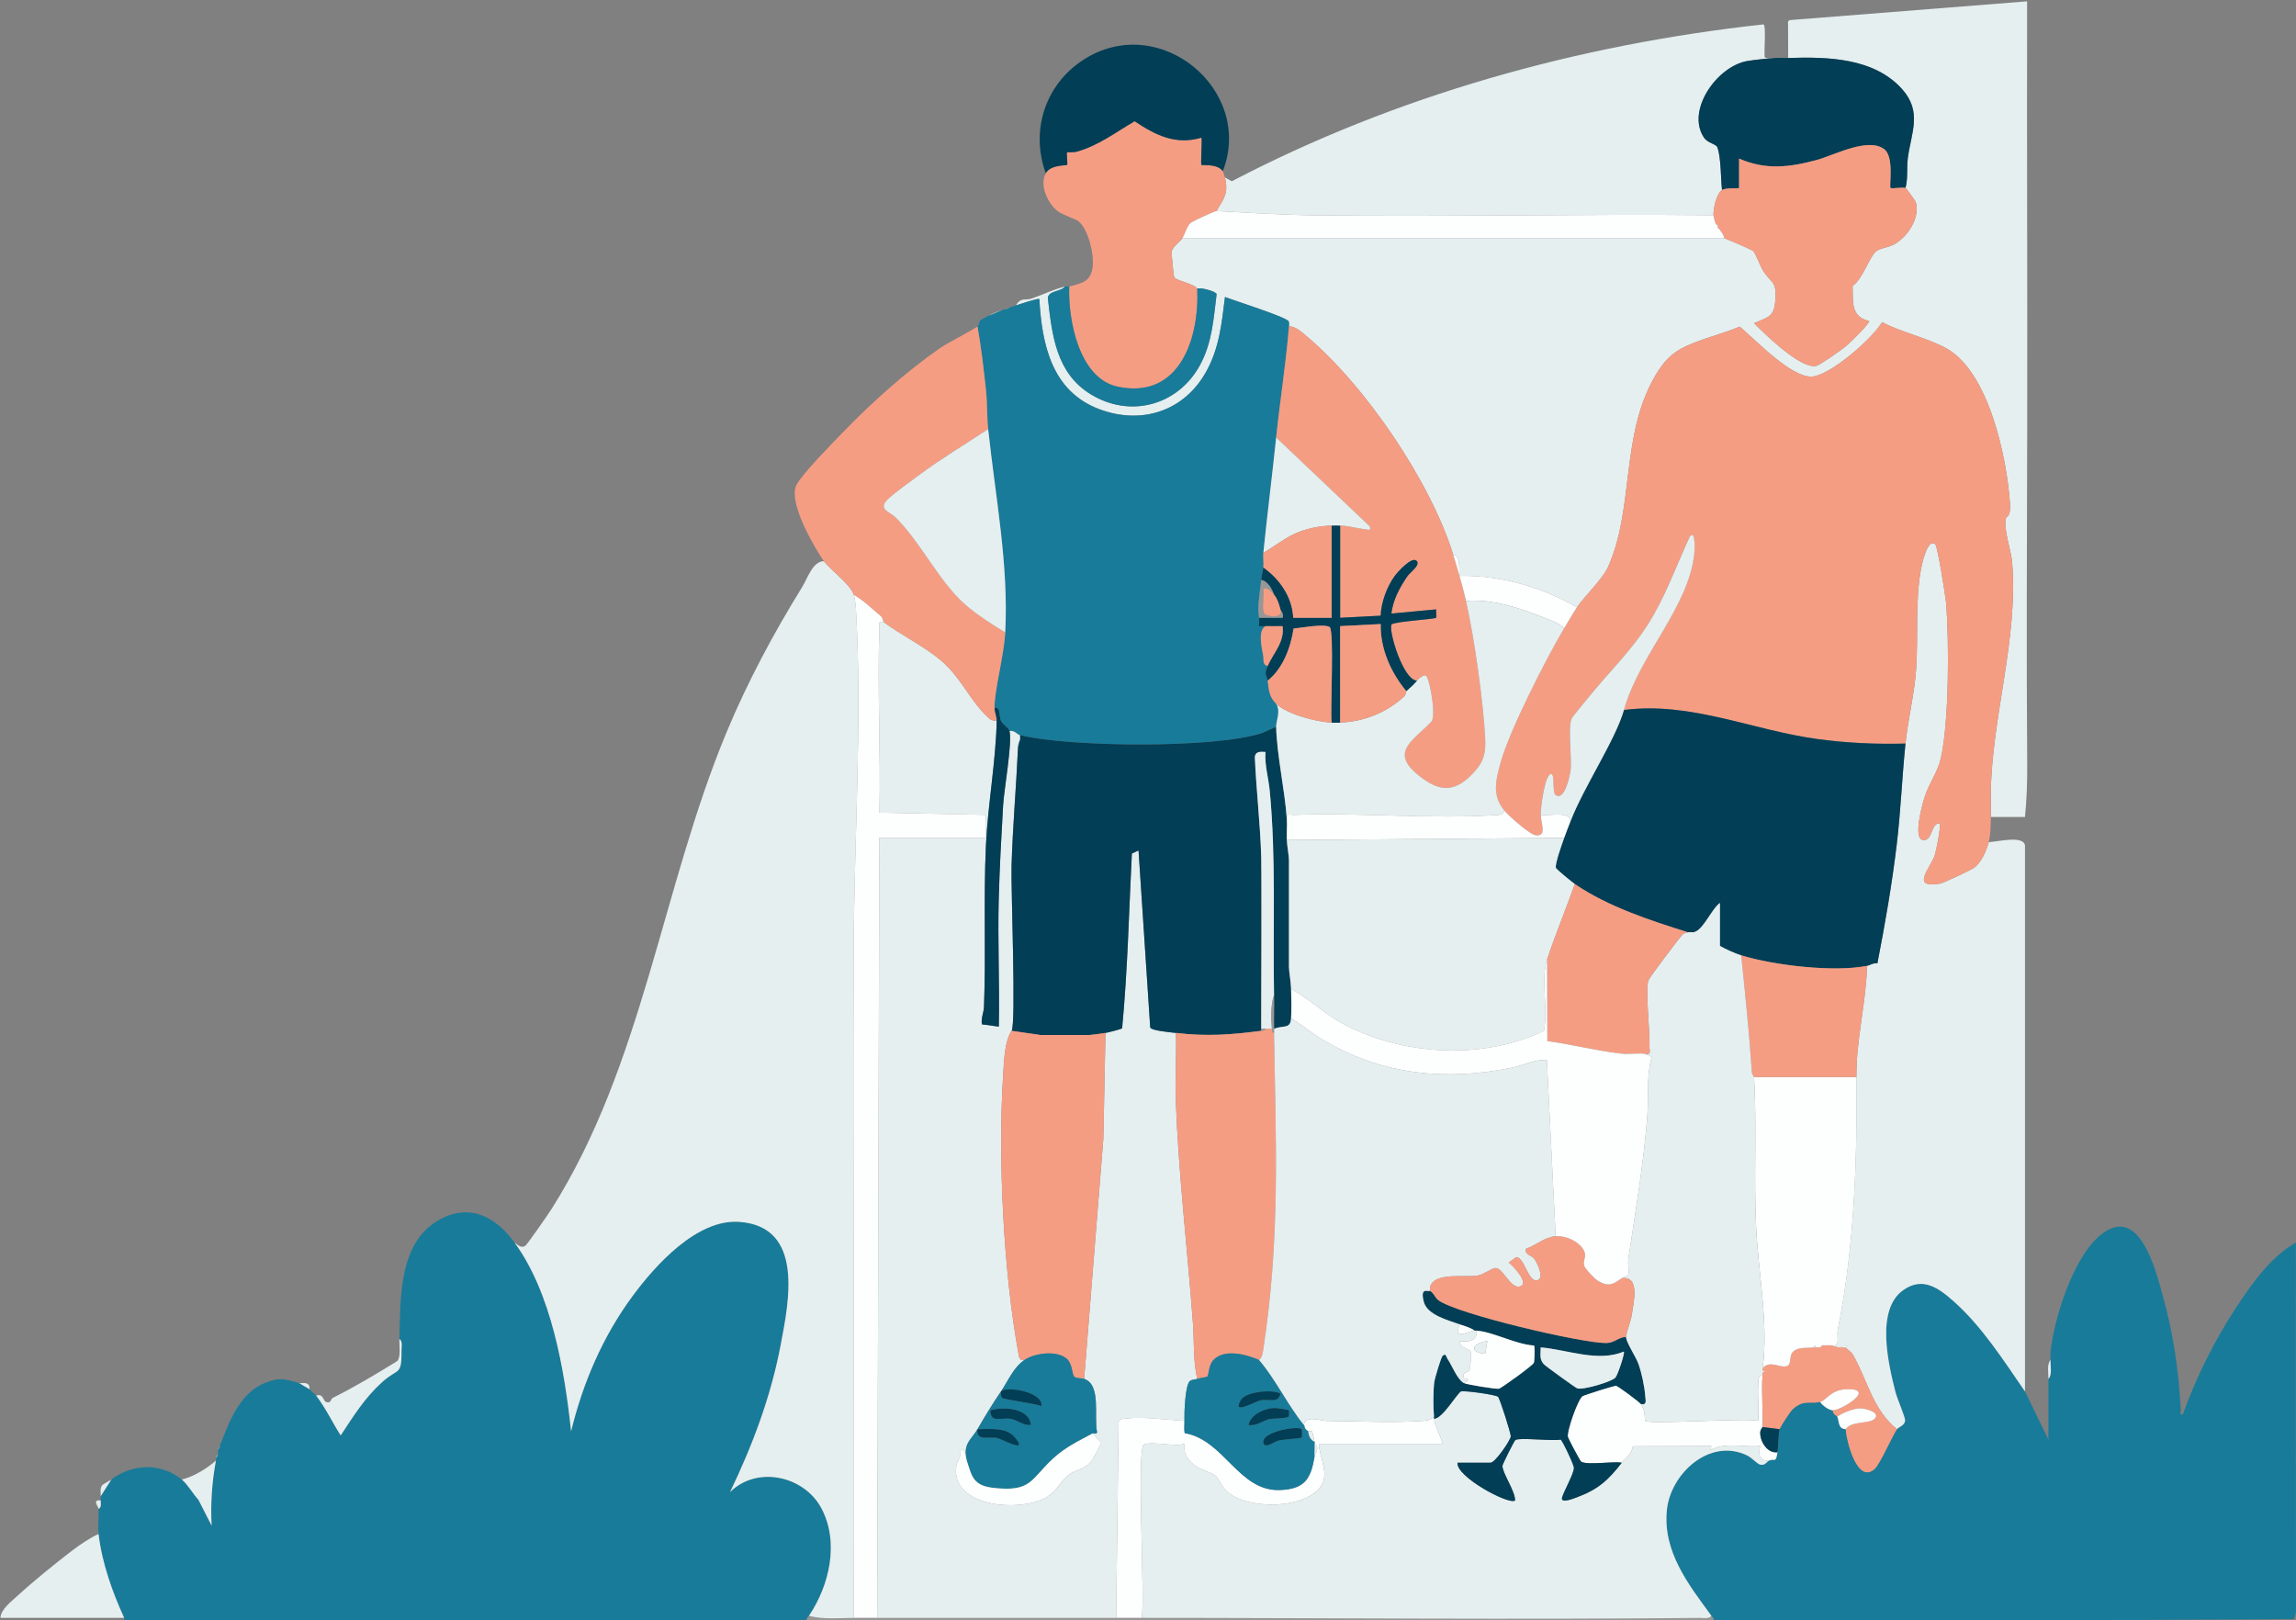 <svg width="1026" height="724" viewBox="0 0 1026 724" fill="none" xmlns="http://www.w3.org/2000/svg">
<rect x="0" y="0" width="1026" height="724" fill="#808080" stroke="none"/>
<g clip-path="url(#clip0_80_9732)">
<path d="M229.938 555.283C246.449 577.789 252.34 612.55 255.2 639.618C260.444 618.04 269.29 597.352 282.541 579.344C292.704 565.533 311.388 544.63 330.378 546.017C359.559 548.144 352.524 581.818 348.796 601.362C344.44 624.168 336.279 645.915 326.232 666.78C338.253 654.825 359.302 659.453 367.043 673.976C375.136 689.136 370.694 708.428 361.495 722.061C361.113 722.632 360.475 723.035 360.541 723.934H55.481V722.997C50.133 711.295 45.548 698.365 44.042 685.519C43.632 682.015 44.28 677.902 44.042 674.276C45.472 673.63 44.967 671.765 44.995 670.528C45.014 669.91 44.938 669.273 44.995 668.654L49.762 661.159C59.104 654.075 71.869 653.588 81.221 661.159C83.814 663.257 86.312 667.689 88.676 670.228L94.558 681.772C94.052 671.662 94.691 662.62 96.474 652.736C96.531 652.436 96.417 652.098 96.474 651.799L97.427 649.925C97.561 649.372 97.284 648.585 97.427 648.051L98.38 646.177C98.466 645.896 98.285 645.521 98.38 645.24L99.334 643.366C103.09 633.575 107.98 622.05 118.686 617.881C125.34 615.286 127.314 616.354 133.653 618.068L138.42 620.879C139.421 622.107 140.841 623.119 141.28 623.69C145.55 629.218 148.487 635.627 152.243 641.473C157.991 632.76 162.948 624.683 170.823 617.59C177.906 611.219 179.526 615.042 179.422 603.527C179.402 601.943 180.041 599.367 178.459 598.392C179.021 580.384 177.887 554.796 196.848 544.789C210.604 537.528 221.863 544.283 229.938 555.293V555.283Z" fill="#187B99"/>
<path d="M916.323 604.005C917.943 589.07 926.256 562.807 937.868 552.566C955.78 536.769 963.273 567.445 966.572 579.438C971.195 596.237 973.607 612.437 974.465 629.78C974.513 630.839 973.846 632.347 975.409 632.094C981.405 615.501 989.661 598.795 999.432 584.029C1006.36 573.544 1014.81 561.542 1025.94 555.274C1025.92 610.395 1025.93 665.553 1025.99 720.693L1025.06 723.522C938.621 724.291 852.136 723.906 765.699 723.934C765.757 723.072 765.185 722.66 764.746 722.061C754.45 707.997 743.02 693.437 744.841 674.857C746.462 658.404 764.165 642.251 780.857 650.477C782.707 651.386 785.271 654.169 786.405 654.469C788.779 655.097 789.351 653.26 790.486 652.726C793.107 651.499 793.508 654.169 794.299 648.978C794.709 646.327 794.633 640.733 795.252 638.672C795.595 637.529 799.876 630.886 801.029 629.827C806.063 625.227 808.599 627.541 813.365 626.492C814.214 628.028 817.474 630.324 819.085 630.239C818.732 631.832 820.82 632.685 820.992 633.05C821.973 635.121 821.211 638.569 824.805 638.672C824.967 643.375 829.848 663.482 837.684 656.483C840.115 654.31 845.244 642.335 847.684 638.672C848.361 637.651 851.335 637.042 851.316 634.634C851.297 633.153 847.713 624.814 847.007 622.004C843.814 609.439 838.027 585.163 850.621 576.421C859.315 570.387 866.388 575.653 872.985 581.48C885.645 592.677 895.417 608.062 904.893 621.797L915.369 643.338C915.427 634.296 915.322 625.217 915.379 616.176C917.228 614.264 916.151 610.432 916.332 607.743C916.418 606.506 916.199 605.223 916.332 603.995L916.323 604.005Z" fill="#187B99"/>
<path d="M381.515 722.997C385.004 722.997 388.512 722.997 392.001 722.997C427.579 723.016 463.195 722.997 498.772 722.997H510.212C593.274 722.997 676.46 723.869 759.512 723.016C761.124 722.998 763.755 723.616 764.746 722.061C765.185 722.66 765.757 723.072 765.699 723.934C630.663 723.981 495.579 723.925 360.542 723.934C360.475 723.035 361.114 722.632 361.495 722.061C367.577 723.794 375.089 722.988 381.515 722.997Z" fill="#979797"/>
<path d="M368.168 250.774C371.228 254.822 380.189 261.305 381.514 265.765C382.115 267.798 382.391 270.6 382.515 272.755C385.346 322.142 381.638 375.838 381.466 425.478C381.123 524.654 381.819 623.84 381.514 723.007C375.089 723.007 367.577 723.803 361.495 722.07C370.694 708.437 375.136 689.145 367.043 673.986C359.292 659.472 338.253 654.834 326.232 666.79C336.279 645.933 344.449 624.177 348.796 601.372C352.533 581.827 359.559 548.153 330.378 546.026C311.388 544.639 292.704 565.543 282.541 579.354C269.29 597.362 260.434 618.05 255.2 639.628C252.34 612.559 246.449 577.798 229.938 555.293C231.32 556.22 232.75 557.963 234.714 556.745C235.581 556.201 245.191 542.306 246.516 540.208C287.279 475.736 295.754 396.817 324.592 327.426C333.896 305.033 345.841 282.677 358.463 262.336C360.856 258.476 363.172 250.774 368.158 250.783L368.168 250.774Z" fill="#E5EFF0"/>
<path d="M55.481 722.997H0.189C0.332 719.203 5.08 715.652 7.806 713.15C14.804 706.704 24.518 698.843 32.125 693.015C35.538 690.401 40.2 687.206 44.042 685.519C45.548 698.365 50.133 711.295 55.481 722.997Z" fill="#E5EFF0"/>
<path d="M141.279 623.681C144.492 622.547 144.378 625.976 145.598 626.454C148.076 627.419 147.686 625.198 148.687 624.693C158.658 619.708 168.01 614.105 177.524 608.23C179.24 606.356 178.373 601.175 178.458 598.374C180.041 599.348 179.412 601.925 179.421 603.508C179.526 615.023 177.896 611.191 170.822 617.572C162.948 624.664 157.991 632.75 152.242 641.455C148.486 635.608 145.55 629.199 141.279 623.671V623.681Z" fill="#E5EFF0"/>
<path d="M96.474 652.726C94.691 662.611 94.052 671.662 94.558 681.762L88.676 670.219C86.311 667.689 83.814 663.248 81.221 661.149C86.378 660.025 92.498 656.221 96.474 652.717V652.726Z" fill="#E5EFF0"/>
<path d="M44.995 668.654C45.138 667.08 44.575 665.506 45.481 663.988C46.024 663.079 48.636 662.011 49.761 661.159L44.995 668.654Z" fill="#E5EFF0"/>
<path d="M138.419 620.87L133.652 618.059C134.634 618.321 136.198 617.647 137.504 618.499C138.533 619.174 138.2 620.598 138.419 620.87Z" fill="#E5EFF0"/>
<path d="M44.996 670.528C44.967 671.765 45.472 673.629 44.042 674.276C43.966 673.152 40.973 670.022 44.996 670.528Z" fill="#E5EFF0"/>
<path d="M98.381 645.23C98.676 644.35 99.153 643.834 99.334 643.357L98.381 645.23Z" fill="#E5EFF0"/>
<path d="M96.475 651.789C96.77 650.337 97.399 650.018 97.428 649.915L96.475 651.789Z" fill="#E5EFF0"/>
<path d="M97.428 648.041C97.781 646.776 98.352 646.271 98.381 646.167L97.428 648.041Z" fill="#E5EFF0"/>
<path d="M640.814 633.987C644.599 634.128 651.349 622.182 652.931 621.788C654.666 621.357 668.089 623.222 669.404 624.159C670.167 624.702 675.248 640.714 675.134 641.904C674.953 643.703 668.136 653.663 666.087 653.663H651.31C650.595 659.941 674.524 672.768 677.05 670.519C677.107 666.293 671.406 658.367 671.397 655.059C671.397 654.413 676.649 643.844 677.202 643.507C679.195 642.289 693.79 644.116 697.384 643.319C698.08 643.488 703.399 654.619 703.352 656.015C703.256 658.695 698.957 666.162 698.061 669.16C697.165 672.159 703.762 669.441 704.686 669.104C714.277 665.562 718.834 661.262 724.725 653.663C726.365 651.546 729.196 650.028 729.644 646.317L764.774 646.177L764.297 648.051C770.818 644.34 779.34 646.889 786.69 646.177C785.365 649.419 786.128 653.073 790.504 652.726C789.36 653.26 788.797 655.097 786.423 654.469C785.289 654.169 782.724 651.386 780.875 650.477C764.183 642.251 746.48 658.404 744.859 674.857C743.029 693.437 754.468 707.997 764.764 722.061C763.773 723.616 761.151 722.998 759.53 723.016C676.468 723.878 593.282 722.998 510.23 722.998C511.736 713.956 507.885 647.845 511.126 645.643C513.805 643.816 525.254 646.702 529.296 645.231C528.657 649.794 531.022 652.942 534.682 655.406C536.293 656.493 542.213 658.47 543.319 659.566C545.016 661.262 546.16 665.197 549.802 667.717C559.478 674.398 582.081 674.285 589.793 664.878C594.512 659.126 589.688 651.724 589.355 645.24H644.647C643.817 641.502 641.358 637.801 640.834 633.997L640.814 633.987Z" fill="#E5EFF0"/>
<path d="M851.497 332.289C852.631 321.242 855.51 310.111 856.254 299.018C857.235 284.467 855.825 269.607 858.284 255.103C858.627 253.079 861.201 239.971 864.843 243.278C865.825 244.169 869.362 266.224 869.6 269.063C871.058 286.294 870.992 322.441 867.293 338.904C865.939 344.919 861.935 350.231 860.057 356.153C859.056 359.31 854.509 375.473 859.619 375.435C863.785 375.407 862.717 367.902 866.759 367.902C867.503 368.783 865.234 380.176 864.595 382.163C862.765 387.813 853.356 397.248 867.016 394.849C868.485 394.587 880.334 388.965 881.926 387.953C885.177 385.892 887.789 379.98 888.685 376.326C892.746 376.185 904.014 373.187 904.892 377.731V621.807C895.406 608.071 885.644 592.686 872.975 581.49C866.387 575.662 859.314 570.387 850.61 576.43C838.026 585.163 843.813 609.439 846.997 622.013C847.712 624.814 851.296 633.163 851.306 634.643C851.334 637.051 848.351 637.66 847.674 638.681C836.682 629.79 834.442 616.382 827.873 605.204C827.111 603.902 824.871 602.702 824.794 602.14C824.794 602.075 825.748 601.709 825.757 601.222L821.934 602.14C820.142 602.037 818.34 601.213 818.121 601.203C822.707 602.281 820.619 597.287 821.2 594.392C828.655 557.532 829.933 518.705 829.561 481.273C829.399 464.867 833.879 448.096 834.327 431.615C835.5 431.381 837.13 430.191 838.932 430.528C842.326 413.11 845.424 395.308 847.55 377.619C849.361 362.562 849.943 347.271 851.487 332.298L851.497 332.289Z" fill="#E5EFF0"/>
<path d="M787.625 637.735C787.625 637.857 786.652 638.812 786.586 640.049C786.385 643.984 789.693 649.615 794.298 648.978C793.507 654.169 793.106 651.499 790.485 652.726C786.099 653.063 785.346 649.419 786.671 646.177C779.331 646.889 770.808 644.34 764.278 648.051L764.755 646.177L729.625 646.317C729.177 650.028 726.346 651.546 724.706 653.663C720.779 652.932 709.358 654.862 706.584 653.204C706.04 652.876 700.978 643.282 700.635 642.129C699.958 639.881 705.106 625.058 707.242 623.849C708.166 623.325 721.389 619.108 722.161 619.23C723.047 619.371 732.495 626.37 733.286 627.428C735.317 630.146 734.926 634.634 735.193 634.924C736.918 636.732 779.588 633.547 785.718 634.924C786.004 629.48 785.337 623.906 785.661 618.471C785.766 616.728 785.451 614.958 787.625 614.302C787.072 621.854 787.873 630.061 787.625 637.726V637.735Z" fill="#FDFEFE"/>
<path d="M818.131 601.194C818.35 601.194 820.152 602.028 821.944 602.131C822.888 602.187 823.851 602.093 824.804 602.131C824.88 602.693 827.121 603.892 827.883 605.195C834.452 616.372 836.692 629.771 847.684 638.672C845.253 642.335 840.114 654.309 837.683 656.483C829.847 663.482 824.966 643.375 824.804 638.672C827.225 635.036 834.69 636.264 837.178 634.437C841.287 631.41 833.641 629.321 831.105 629.377C828.207 629.433 823.412 631.364 820.991 633.059C820.819 632.694 818.731 631.841 819.084 630.249C823.288 630.024 838.589 620.439 825.271 620.813C818.007 621.02 816.005 625.92 813.364 626.501C808.598 627.55 806.062 625.236 801.028 629.836C799.875 630.895 795.595 637.538 795.251 638.681L787.625 637.744C787.873 630.08 787.072 621.872 787.625 614.32C787.644 614.011 787.587 613.693 787.625 613.383L788.559 612.915L787.625 612.447C787.673 612.137 787.577 611.819 787.625 611.51C790.799 607.556 795.461 611.51 798.454 610.488C800.866 609.664 799.16 605.972 801.381 603.948C803.793 601.756 807.806 602.552 810.504 602.14C810.809 602.093 811.143 602.178 811.458 602.14C812.077 602.074 812.735 602.178 813.364 602.14C813.612 602.131 814.098 601.212 814.318 601.203C815.576 601.175 816.872 601.156 818.131 601.203V601.194Z" fill="#F59D83"/>
<path d="M819.083 630.239C817.472 630.324 814.212 628.028 813.363 626.491C816.004 625.911 818.006 621.01 825.27 620.804C838.588 620.429 823.287 630.014 819.083 630.239Z" fill="#FDFEFE"/>
<path d="M820.99 633.05C823.412 631.364 828.197 629.434 831.105 629.368C833.641 629.312 841.296 631.401 837.177 634.427C834.699 636.254 827.225 635.027 824.803 638.662C821.209 638.559 821.972 635.111 820.99 633.041V633.05Z" fill="#FDFEFE"/>
<path d="M795.252 638.672C794.633 640.733 794.709 646.327 794.299 648.978C789.704 649.615 786.387 643.984 786.587 640.049C786.653 638.822 787.616 637.866 787.626 637.735L795.252 638.672Z" fill="#023E55"/>
<path d="M915.368 616.185C915.387 613.543 914.596 609.598 916.321 607.752C916.14 610.441 917.217 614.274 915.368 616.185Z" fill="#E5EFF0"/>
<path d="M394.86 277.946C402.172 283.549 412.963 288.721 420.609 295.27C429.389 302.784 433.278 312.566 440.571 319.677C442.039 321.111 443.031 322.301 445.376 321.982C445.071 339.672 441.439 359.47 440.571 377.693C439.437 401.707 440.638 425.928 439.694 449.914C439.589 452.575 438.283 455.067 438.779 457.765L446.329 458.777C446.739 439.898 445.795 420.924 446.291 402.054C446.653 388.215 447.435 373.861 448.245 359.938C448.665 352.677 452.411 332.101 451.096 326.667C453.145 326.039 454.718 328.26 455.862 328.541C455.757 329.122 456.015 329.946 455.862 330.415C455.348 331.951 455.014 331.895 454.909 334.163C454.099 351.805 452.526 369.533 452.011 387.063C451.725 396.817 454.108 457.578 452.049 460.651C448.789 465.514 448.646 474.593 448.198 481.695C445.929 517.711 448.484 568.719 455.023 604.398C455.319 606.019 455.319 608.249 457.779 607.762C452.907 611.032 450.4 617.263 447.292 621.816C443.336 627.606 440.266 632.75 436.806 638.681C434.003 643.497 430.19 644.921 432.039 652.735C431.362 650.646 431.496 647.311 429.189 648.041C429.78 650.74 427.663 652.867 427.33 655.134C424.556 673.639 456.272 676.122 468.027 668.889C472.421 666.19 474.071 661.889 477.312 659.275C480.715 656.53 484.748 656.858 487.855 652.773C488.494 651.939 492.136 645.249 492.145 644.799C492.155 644.518 488.704 641.333 488.284 640.555C488.666 640.349 490.067 641.145 490.239 640.002C488.733 633.041 492.212 618.837 484.471 616.194L493.041 508.904L494.004 461.597C495.206 461.391 501.154 459.902 501.44 459.527C503.9 433.695 504.472 407.413 505.787 381.441L508.771 380.064L513.986 459.105C514.348 460.623 523.452 461.363 525.464 461.597C525.788 471.726 525.044 481.957 525.426 492.086C526.655 525.113 530.659 558.375 533.081 591.375C533.681 599.573 533.119 608.099 534.997 616.194C534.043 616.55 532.718 616.475 531.851 617.047C529.553 618.574 529.182 631.663 529.277 634.933C521.069 634.568 511.154 632.966 503.013 633.95C501.602 634.118 500.315 633.94 499.858 635.533L498.771 723.007C463.193 723.007 427.578 723.026 392 723.007L392.953 374.461H440.619V364.145L393.001 363.171C393.602 335.905 392.019 308.453 392.953 281.187C393.011 279.379 391.981 277.43 394.86 277.955V277.946Z" fill="#E5EFF0"/>
<path d="M394.861 277.946C391.982 277.421 393.011 279.379 392.954 281.178C392.029 308.443 393.602 335.896 393.002 363.161L440.62 364.136V374.452H392.945L391.991 722.997C388.502 722.997 384.994 722.997 381.505 722.997C381.81 623.84 381.124 524.645 381.457 425.469C381.629 375.829 385.337 322.132 382.506 272.746C382.382 270.591 382.115 267.789 381.505 265.756C385.785 268.079 389.646 271.949 393.469 275.116C394.67 276.109 394.727 277.833 394.851 277.936L394.861 277.946Z" fill="#FDFEFE"/>
<path d="M640.815 633.987C641.339 637.791 643.799 641.492 644.628 645.231H589.336C589.66 651.714 594.484 659.116 589.775 664.869C582.062 674.276 559.469 674.388 549.783 667.708C546.132 665.188 544.998 661.252 543.301 659.556C542.204 658.46 536.275 656.483 534.664 655.396C531.003 652.923 528.639 649.784 529.277 645.221C525.226 646.702 513.786 643.806 511.107 645.633C507.876 647.835 511.727 713.947 510.211 722.988H498.771L499.858 635.514C500.325 633.922 501.612 634.1 503.014 633.931C511.155 632.947 521.069 634.549 529.277 634.915C529.335 636.751 529.058 638.616 529.392 640.433C546.99 643.394 553.415 666.312 571.662 665.862C583.244 665.572 585.828 660.568 587.429 650.843C587.582 649.915 590.013 646.795 587.429 645.221C587.401 644.912 587.477 644.584 587.429 644.284C587.334 643.638 586.476 639.899 586.324 639.712C585.961 639.253 584.789 639.74 584.57 639.599C582.434 638.185 583.197 637.454 582.663 636.789C583.12 632.235 590.223 634.933 592.635 634.962C606.162 635.102 622.416 635.917 635.629 634.98C637.831 634.821 639.175 634.577 640.815 633.041C640.844 633.35 640.777 633.669 640.815 633.978V633.987Z" fill="#FDFEFE"/>
<path d="M799.064 25.906L799.007 9.612L799.674 8.994L905.845 0.599C905.692 64.471 906.016 128.371 905.883 192.252C905.778 241.91 905.501 291.634 905.883 341.143C905.94 349.201 905.692 357.081 904.891 365.082H889.629C889.705 361.503 889.581 357.896 889.629 354.316C890.048 320.567 901.945 285.516 899.152 251.252C898.723 245.967 895.187 236.279 896.331 231.735C896.626 230.564 898.609 231.229 898.199 225.008C896.864 204.985 888.837 166.12 869.666 155.617C861.115 150.932 849.799 148.553 841.038 143.962C836.739 151.288 818.178 167.517 809.922 168.275C800.713 169.119 784.393 151.794 777.424 145.957C769.674 149.255 760.932 151.214 753.324 154.746C746.899 157.725 743.362 161.698 739.806 167.695C724.086 194.229 730.378 226.432 718.795 252.92C716.193 258.879 707.88 266.618 704.696 271.387C689.004 262.336 670.558 257.042 652.264 257.333C651.758 256.808 653.15 247.673 649.404 247.963C639.318 215.282 610.118 172.229 583.635 150.042C581.614 148.346 578.84 145.77 575.999 145.835C576.056 145.095 576.085 144.355 575.894 143.624C575.103 141.75 551.308 134.245 547.409 132.709C545.931 144.524 544.902 155.505 538.982 166.13C529.182 183.707 510.163 189.994 491.173 182.817C469.981 174.815 465.577 153.818 464.461 133.636C463.947 133.13 455.519 135.997 453.984 136.457C456.282 132.643 458.16 134.386 460.915 133.44C466.683 131.453 469.857 129.673 475.911 128.024C474.071 130.469 468.513 129.814 468.255 133.177C470.124 149.602 471.878 166.683 487.427 176.202C505.139 187.043 526.388 181.074 536.141 163.338C541.699 153.237 542.28 142.594 543.672 131.453C543.424 130.216 536.665 128.371 535.016 128.97C533.5 126.675 525.254 125.466 524.644 123.705C524.463 123.18 523.471 113.173 523.548 112.621C523.881 110.231 527.275 108.133 528.343 106.483H770.484C771.275 106.577 782.829 111.627 783.354 112.105C784.536 113.173 786.557 118.823 787.796 120.856C791.342 126.637 794.031 125.194 793.344 134.114C792.744 141.853 790.227 141.572 783.83 144.421C788.721 149.293 804.708 165.146 811.705 163.46C813.421 163.047 822.897 156.339 824.832 154.736C826.872 153.05 834.708 145.442 835.299 143.474C826.91 141.525 828.064 134.864 827.873 127.752C832.306 124.763 835.185 115.272 838.121 112.517C839.894 110.859 843.555 110.719 846.263 109.276C852.354 106.024 858.169 97.329 856.082 90.284C855.967 89.909 851.887 84.128 851.525 83.997C852.688 79.602 851.982 74.918 852.574 70.505C854.08 59.308 859.037 50.023 850.104 39.951C837.549 25.784 816.71 25.353 799.093 25.906H799.064Z" fill="#E5EFF0"/>
<path d="M704.686 271.387C707.87 266.618 716.183 258.879 718.785 252.92C730.368 226.432 724.076 194.229 739.796 167.695C743.352 161.698 746.889 157.725 753.314 154.746C760.922 151.223 769.664 149.255 777.414 145.957C784.383 151.794 800.694 169.119 809.912 168.275C818.168 167.517 836.729 151.289 841.028 143.962C849.799 148.553 861.115 150.932 869.656 155.617C888.827 166.12 896.845 204.985 898.189 225.008C898.608 231.239 896.616 230.564 896.321 231.735C895.177 236.279 898.713 245.967 899.142 251.252C901.936 285.507 890.038 320.567 889.619 354.316C889.571 357.905 889.705 361.503 889.619 365.082C889.533 369.073 889.638 372.353 888.665 376.325C887.769 379.97 885.157 385.882 881.906 387.953C880.314 388.965 868.465 394.587 866.997 394.849C853.336 397.248 862.745 387.812 864.575 382.163C865.214 380.176 867.483 368.783 866.739 367.902C862.697 367.902 863.765 375.407 859.599 375.435C854.489 375.473 859.037 359.32 860.038 356.153C861.916 350.231 865.919 344.919 867.273 338.904C870.982 322.441 871.039 286.294 869.58 269.063C869.342 266.224 865.805 244.169 864.823 243.278C861.181 239.98 858.617 253.079 858.264 255.103C855.805 269.607 857.216 284.467 856.234 299.018C855.49 310.111 852.611 321.242 851.477 332.289C838.264 332.654 825.156 332.036 812.076 330.256C783.048 326.302 755.373 313.39 725.64 317.298C732.589 292.562 754.477 271.631 757.089 247.485C757.204 246.417 757.833 237.01 755.211 239.531C749.024 252.835 744.105 266.955 736.155 279.37C729.31 290.07 720.568 298.783 712.627 308.247C711.292 309.839 702.684 320.174 702.303 321.064C700.472 325.318 702.436 338.313 701.816 344.01C701.511 346.783 699.128 358.102 695.096 355.282C693.313 354.035 695.286 343.551 692.283 346.352C690.11 348.376 688.422 360.781 688.451 364.154C688.489 367.78 691.454 373.927 686.22 373.271C683.484 372.924 674.18 364.632 672.245 362.281C666.544 355.356 668.374 348.592 670.614 340.534C674.552 326.367 691.025 294.014 698.937 280.766C700.529 278.095 703.084 273.748 704.657 271.396L704.686 271.387Z" fill="#F59D83"/>
<path d="M575.99 145.835C574.722 162.045 571.958 179.163 570.27 195.494C568.488 212.668 566.285 229.871 564.55 247.026C564.331 249.162 564.76 251.449 564.55 253.585C564.407 255 563.797 256.995 563.597 259.207C563.082 264.997 561.719 270.291 562.644 276.072C562.825 277.234 562.491 278.62 562.644 279.829C563.597 279.866 564.55 279.791 565.504 279.829C561.853 281.946 563.969 289.695 564.541 293.424C564.798 295.092 564.083 296.956 566.457 297.631C564.722 301.725 566.028 301.407 566.457 304.19C567.067 308.153 566.943 311.254 570.27 314.496C572.453 317.897 570.204 322.123 570.27 324.803L564.026 327.567C543.072 334.584 477.704 333.891 455.873 328.55C454.729 328.269 453.156 326.049 451.106 326.676C450.754 325.215 448.199 323.828 447.407 322.348C446.063 319.837 447.474 315.976 444.433 316.37C444.252 308.977 448.647 293.115 449.2 282.64C450.801 252.414 444.786 221.888 441.573 191.755C440.992 186.34 441.201 180.034 440.61 174.431C439.609 164.921 438.465 155.261 436.807 145.845C439.056 142.594 435.815 144.177 441.573 141.16L448.246 138.349C448.523 138.246 448.923 138.452 449.2 138.349L451.106 137.412C452.05 137.103 453.032 136.756 453.966 136.475C455.501 136.016 463.928 133.159 464.443 133.655C465.568 153.837 469.963 174.834 491.155 182.836C510.154 190.003 529.163 183.726 538.963 166.149C544.893 155.524 545.923 144.542 547.391 132.728C551.28 134.264 575.085 141.76 575.876 143.643C576.066 144.374 576.038 145.114 575.981 145.854L575.99 145.835Z" fill="#187B99"/>
<path d="M547.39 79.312L550.459 80.998C623.855 42.64 705.334 19.928 788.034 10.896C789.273 11.092 788.244 23.357 788.558 25.362C788.749 26.543 792.2 25.643 793.344 25.906C790.084 26.112 784.335 26.683 780.903 27.264C767.328 29.532 753.334 49.358 761.446 61.482C763.191 64.087 766.88 64.274 767.462 65.876C769.101 70.392 768.958 79.846 769.521 84.934C767.033 86.489 765.574 93.272 765.708 96.177C706.135 95.606 646.496 96.917 586.923 96.215C572.729 96.046 557.571 95.062 543.586 94.303C547.027 88.606 549.029 86.32 547.399 79.312H547.39Z" fill="#E5EFF0"/>
<path d="M436.807 145.835C438.465 155.252 439.609 164.912 440.61 174.422C441.201 180.025 440.992 186.33 441.573 191.746C431.478 198.455 420.867 204.723 411.153 211.975C407.397 214.776 399.084 220.614 396.281 223.584C392.401 227.697 397.749 228.784 400.114 231.135C411.763 242.679 419.609 260.04 431.592 270.422C436.587 274.751 443.48 279.164 449.2 282.63C448.647 293.105 444.252 308.968 444.433 316.361C444.481 318.272 445.415 320.146 445.386 321.982C443.032 322.301 442.05 321.111 440.582 319.677C433.289 312.566 429.399 302.784 420.619 295.27C412.964 288.721 402.182 283.549 394.87 277.946C394.746 277.852 394.689 276.119 393.488 275.125C389.665 271.958 385.804 268.089 381.524 265.765C380.199 261.305 371.238 254.822 368.178 250.774C366.319 248.31 362.515 241.564 361.009 238.612C358.339 233.384 353.182 222.028 355.918 216.706C358.463 211.759 371.648 198.389 376.262 193.611C389.379 180.015 404.737 166.186 420.305 155.383C423.031 153.49 436.273 146.622 436.807 145.835Z" fill="#F59D83"/>
<path d="M467.312 77.438C469.447 73.512 476.464 74.046 476.845 73.69C477.226 73.334 476.445 68.453 476.845 68.078C476.988 67.937 479.762 68.143 480.877 67.844C490.592 65.267 498.514 59.139 507.027 54.173C516.283 60.357 525.34 64.958 536.894 61.519C537.247 63.402 536.446 73.278 536.894 73.7C537.266 74.046 543.977 72.987 546.437 76.501C546.522 76.623 547.323 79.021 547.39 79.312C549.02 86.32 547.018 88.606 543.577 94.303C542.948 94.266 532.719 99.016 532.166 99.484C530.421 100.955 529.487 104.694 528.324 106.483C527.256 108.132 523.862 110.241 523.529 112.62C523.452 113.173 524.444 123.18 524.625 123.705C525.235 125.466 533.481 126.675 534.997 128.97C536.055 150.904 527.246 178.657 499.457 172.801C482.136 169.147 477.188 142.743 477.798 128.033C483.89 126.515 487.493 125.728 488.285 119.132C488.952 113.52 486.388 102.801 482.098 98.988C480.792 97.826 474.795 96.093 472.565 94.303C468.122 90.733 464.414 82.788 467.321 77.438H467.312Z" fill="#F59D83"/>
<path d="M799.064 25.906C816.682 25.353 837.521 25.784 850.076 39.951C859.009 50.023 854.051 59.308 852.545 70.504C851.954 74.908 852.66 79.593 851.497 83.997C850.276 83.547 845.271 84.437 844.814 83.997C844.07 83.284 846.587 70.12 841.963 66.654C834.651 61.182 819.446 69.465 811.658 71.544C799.512 74.786 789.016 76.051 777.129 70.87V83.987C777.129 84.362 771.456 83.706 769.502 84.924C768.94 79.837 769.083 70.383 767.443 65.867C766.862 64.264 763.172 64.077 761.428 61.472C753.324 49.348 767.31 29.522 780.885 27.255C784.326 26.683 790.075 26.102 793.325 25.896C795.213 25.774 797.148 25.953 799.045 25.896L799.064 25.906Z" fill="#023E55"/>
<path d="M546.437 76.501C543.978 72.987 537.266 74.046 536.895 73.7C536.447 73.278 537.247 63.393 536.895 61.519C525.331 64.967 516.284 60.357 507.027 54.173C498.514 59.139 490.592 65.267 480.878 67.844C479.763 68.143 476.998 67.937 476.846 68.078C476.445 68.462 477.236 73.325 476.846 73.69C476.455 74.056 469.448 73.512 467.312 77.438C460.458 58.605 466.864 37.983 483.976 26.824C517.867 4.721 560.556 40.044 546.437 76.501Z" fill="#023E55"/>
<path d="M477.798 128.033C477.197 142.744 482.136 169.147 499.457 172.801C527.246 178.666 536.055 150.914 534.997 128.97C536.646 128.371 543.414 130.216 543.653 131.453C542.261 142.594 541.679 153.237 536.122 163.338C526.369 181.084 505.12 187.043 487.407 176.202C471.859 166.683 470.105 149.602 468.236 133.177C468.494 129.814 474.052 130.469 475.891 128.024C476.425 127.874 477.245 128.165 477.798 128.024V128.033Z" fill="#187B99"/>
<path d="M448.245 138.34L441.572 141.151C444.385 139.68 445.405 139.389 448.245 138.34Z" fill="#E5EFF0"/>
<path d="M451.106 137.403L449.199 138.34C449.485 138.237 450.048 137.75 451.106 137.403Z" fill="#E5EFF0"/>
<path d="M638.908 576.833C640.758 577.723 641.148 579.803 642.76 581.021C650.872 587.158 706.641 600.21 717.68 600.163C721.408 600.154 723.162 597.558 726.622 597.446C726.641 599.816 731.084 606.413 732.123 609.373C733.658 613.693 734.907 619.586 735.231 624.158C735.355 625.901 736.012 627.991 733.286 627.428C732.495 626.37 723.057 619.361 722.161 619.23C721.389 619.108 708.166 623.334 707.242 623.849C705.106 625.058 699.958 639.881 700.635 642.129C700.978 643.282 706.04 652.876 706.584 653.204C709.358 654.862 720.779 652.932 724.706 653.663C718.815 661.262 714.258 665.562 704.668 669.104C703.743 669.441 697.127 672.215 698.042 669.16C698.957 666.106 703.238 658.695 703.333 656.015C703.381 654.619 698.061 643.488 697.365 643.319C693.771 644.115 679.176 642.288 677.184 643.506C676.631 643.844 671.368 654.413 671.378 655.059C671.378 658.367 677.098 666.293 677.031 670.519C674.514 672.758 650.586 659.941 651.292 653.663H666.068C668.127 653.663 674.943 643.703 675.115 641.904C675.229 640.714 670.158 624.702 669.385 624.158C668.07 623.222 654.647 621.357 652.912 621.788C651.33 622.181 644.59 634.128 640.796 633.987C640.758 633.678 640.824 633.359 640.796 633.05C640.386 629.003 640.424 621.732 640.901 617.693C641.091 616.073 643.961 606.488 644.628 605.888C646.191 604.483 646.287 606.469 646.735 607.106C648.746 609.945 651.13 616.475 654.142 618.068C655.448 618.752 668.442 620.814 669.738 620.607C670.835 620.439 685.087 610.076 685.42 608.989C685.754 607.902 685.868 601.709 685.506 601.287C677.594 600.866 667.136 595.179 659.862 594.635C659.557 594.616 659.204 594.607 658.909 594.635C657.078 593.22 654.457 592.621 652.235 591.824C647.154 589.997 637.774 587.655 636.239 581.79C634.428 574.875 638.203 577.405 638.889 576.833H638.908ZM725.65 604.005C713.972 608.858 700.559 603.161 688.48 602.131C688.499 605.092 687.746 607.265 689.872 609.654C690.578 610.451 703.762 619.98 704.725 620.401C706.965 621.385 719.968 617.581 721.808 615.698C722.866 614.62 726.155 604.67 725.64 604.014L725.65 604.005Z" fill="#023E55"/>
<path d="M851.497 332.289C849.962 347.271 849.371 362.562 847.56 377.609C845.434 395.299 842.336 413.091 838.942 430.519C837.15 430.181 835.51 431.371 834.338 431.606C819.59 434.585 792.64 431.399 778.092 426.921C775.347 426.078 771.143 424.157 768.559 422.705V403.497C764.937 406.064 761.371 415.031 757.367 416.427C756.233 416.821 754.965 416.418 754.259 416.614C737.233 411.283 718.52 405.165 703.734 395.065C702.571 394.268 695.459 388.459 695.278 387.85C694.754 386.051 698.1 376.953 698.967 374.452C699.835 371.95 700.893 369.383 701.827 366.956C707.652 351.777 721.952 330.509 725.66 317.298C755.384 313.39 783.069 326.311 812.097 330.256C825.176 332.036 838.294 332.645 851.497 332.289Z" fill="#023E55"/>
<path d="M829.571 481.264C829.953 518.695 828.675 557.522 821.211 594.382C820.629 597.277 822.708 602.271 818.132 601.194C816.873 601.147 815.577 601.166 814.318 601.194L813.365 602.131C812.736 602.168 812.078 602.065 811.459 602.131L810.982 601.213L810.505 602.131C807.807 602.552 803.794 601.756 801.382 603.939C799.161 605.954 800.867 609.645 798.455 610.479C795.462 611.51 790.8 607.546 787.626 611.5C790.39 592.368 785.71 568.644 784.728 548.294C783.66 526.163 785.109 503.114 783.812 481.264H829.571Z" fill="#FDFEFE"/>
<path d="M834.337 431.606C833.889 448.087 829.409 464.858 829.571 481.264H783.812C783.812 481.133 782.897 480.224 782.82 478.997C781.695 461.597 779.855 444.245 778.092 426.921C792.639 431.4 819.589 434.585 834.337 431.606Z" fill="#F59D83"/>
<path d="M821.943 602.131L825.766 601.213C825.766 601.7 824.794 602.065 824.803 602.131C823.85 602.093 822.887 602.187 821.943 602.131Z" fill="#FDFEFE"/>
<path d="M778.091 426.921C779.854 444.245 781.694 461.597 782.819 478.997C782.895 480.224 783.801 481.133 783.811 481.264C785.107 503.114 783.658 526.163 784.726 548.294C785.708 568.644 790.388 592.368 787.624 611.5C787.576 611.81 787.672 612.128 787.624 612.437C787.576 612.746 787.662 613.065 787.624 613.374C787.586 613.683 787.643 614.002 787.624 614.311C785.45 614.967 785.765 616.729 785.66 618.481C785.345 623.915 786.003 629.49 785.717 634.934C779.587 633.547 736.917 636.732 735.192 634.934C734.915 634.643 735.316 630.155 733.285 627.438C736.012 628 735.354 625.901 735.23 624.168C734.906 619.596 733.647 613.712 732.122 609.383C731.073 606.431 726.641 599.835 726.621 597.455C726.612 595.844 728.862 590.044 729.224 587.364C729.91 582.211 733.075 570.04 724.715 571.221C725.601 570.602 727.451 570.349 727.622 569.684C728.08 567.97 727.336 564.775 727.689 562.432C730.864 541.276 734.496 519.941 736.145 498.598C736.812 489.922 735.64 480.964 738.099 472.41C738.099 472.213 735.363 470.986 735.201 470.967C738.08 471.492 737.051 469.533 737.108 467.735C737.337 461.073 735.201 442.474 736.584 438.127C736.974 436.909 750.874 418.451 751.941 417.58C753.009 416.708 753.247 416.924 754.268 416.633C754.973 416.436 756.231 416.839 757.375 416.446C761.379 415.059 764.945 406.083 768.567 403.516V422.723C771.151 424.176 775.355 426.096 778.1 426.94L778.091 426.921Z" fill="#E5EFF0"/>
<path d="M787.624 613.374C787.662 613.065 787.577 612.746 787.624 612.437L788.558 612.906L787.624 613.374Z" fill="#FDFEFE"/>
<path d="M813.363 602.131L814.317 601.194C814.097 601.194 813.611 602.121 813.363 602.131Z" fill="#E5EFF0"/>
<path d="M811.457 602.131C811.143 602.168 810.809 602.084 810.504 602.131L810.981 601.213L811.457 602.131Z" fill="#E5EFF0"/>
<path d="M570.269 324.793C570.593 337.714 574.12 352.714 575.036 366.019C575.245 369.111 574.883 372.287 575.036 375.389C575.169 378.162 575.989 382.538 575.989 384.29V432.074C575.989 434.257 576.856 438.689 576.942 441.912C577.057 446.1 577.209 450.888 576.942 455.029C576.628 459.986 573.711 458.093 569.316 459.714C569.23 454.73 569.402 449.708 569.316 444.723C568.791 414.263 570.288 383.746 567.4 353.38C566.856 347.636 565.083 341.893 565.493 336.037C563.215 335.896 560.946 335.718 560.736 338.379C561.384 353.23 563.157 368.034 563.596 382.884C564.311 406.833 563.596 431.062 563.596 455.029V460.651C550.145 462.422 539.029 463.218 525.463 461.588C523.452 461.344 514.338 460.614 513.986 459.096L508.771 380.055L505.787 381.432C504.472 407.404 503.9 433.686 501.44 459.517C501.154 459.892 495.205 461.382 494.004 461.588C493.051 461.757 487.321 462.525 486.854 462.525H464.928L452.058 460.651C454.118 457.578 451.734 396.817 452.02 387.063C452.535 369.533 454.108 351.806 454.918 334.163L455.872 330.415C456.024 329.946 455.767 329.122 455.872 328.541C477.703 333.891 543.081 334.584 564.025 327.557L570.269 324.793Z" fill="#023E55"/>
<path d="M568.363 459.714C568.421 460.511 568.392 461.335 569.317 461.588C570.146 511.209 572.158 553.615 564.445 603.433C564.197 605.017 563.959 606.637 562.643 607.752C556.933 605.251 547.066 602.58 542.204 607.809C540.098 610.076 540.098 614.517 539.602 615.079C539.221 615.51 536.141 615.754 534.997 616.185C533.119 608.09 533.682 599.563 533.081 591.365C530.66 558.366 526.656 525.104 525.426 492.076C525.045 481.948 525.788 471.716 525.464 461.588C539.03 463.218 550.146 462.422 563.597 460.651C564.388 460.548 565.265 460.651 565.503 459.714H568.363Z" fill="#F59D83"/>
<path d="M452.059 460.651L464.929 462.525H486.855C487.322 462.525 493.052 461.757 494.005 461.588L493.042 508.895L484.472 616.185C483.395 615.82 480.601 616.063 479.896 615.051C479.095 613.908 479.124 609.167 476.578 607.087C472.06 603.386 462.479 604.595 457.779 607.752C455.32 608.249 455.329 606.019 455.024 604.389C448.484 568.719 445.929 517.702 448.198 481.686C448.646 474.593 448.789 465.505 452.05 460.642L452.059 460.651Z" fill="#F59D83"/>
<path d="M562.644 607.752C570.29 616.766 575.256 627.635 582.664 636.798C583.197 637.463 582.435 638.194 584.57 639.609C584.818 641.501 585.524 643.488 587.43 644.294C587.478 644.593 587.402 644.921 587.43 645.23C587.611 647.058 587.306 649.006 587.43 650.852C585.829 660.578 583.245 665.59 571.662 665.871C553.416 666.321 546.991 643.403 529.393 640.443C529.059 638.625 529.335 636.76 529.278 634.924C529.183 631.654 529.545 618.565 531.852 617.038C532.729 616.457 534.054 616.541 534.998 616.185C536.132 615.754 539.221 615.51 539.603 615.079C540.098 614.508 540.098 610.067 542.205 607.809C547.067 602.59 556.943 605.251 562.644 607.752ZM572.177 622.753C568.364 620.664 556.648 622.022 554.531 625.536C550.146 632.797 560.614 626.257 563.34 625.77C567.277 625.058 571.31 627.307 572.177 622.753ZM575.99 630.249C575.79 630.005 570.557 629.209 569.794 629.218C565.294 629.246 558.917 632.019 557.887 636.789C561.376 637.435 564.217 634.924 567.163 634.203C568.85 633.79 575.295 634.062 575.962 632.994C576.114 632.75 576.086 630.361 576 630.258L575.99 630.249ZM581.71 638.672C580.042 636.948 563.531 639.862 564.551 644.743C565.17 647.713 569.517 644.181 571.186 643.788C573.455 643.253 581.339 642.776 581.71 642.41C581.844 642.279 581.844 638.812 581.71 638.672Z" fill="#187B99"/>
<path d="M457.779 607.752C462.479 604.595 472.051 603.386 476.579 607.087C479.124 609.167 479.096 613.908 479.896 615.051C480.611 616.063 483.395 615.82 484.472 616.185C492.223 618.827 488.733 633.031 490.24 639.993C490.068 641.136 488.667 640.34 488.285 640.546C481.736 644.116 476.245 646.608 470.621 651.761C460.582 660.962 461.049 666.855 443.956 664.906C434.795 663.866 434.318 659.791 432.04 652.726C430.191 644.912 434.004 643.488 436.807 638.672C436.073 644.2 441.926 641.876 445.653 642.626C447.493 642.991 460.02 650.065 453.556 642.354C449.591 637.632 442.317 638.691 436.807 638.672C440.267 632.741 443.337 627.597 447.293 621.807C447.026 622.125 447.245 624.046 447.722 624.664C448.265 625.386 462.737 627.222 465.406 628.356C466.312 621.91 449.428 619.268 447.293 621.807C450.401 617.253 452.908 611.022 457.779 607.752ZM460.63 636.789C460.077 629.218 448.427 628.468 442.517 630.239C442.603 636.142 447.312 633.387 451.516 634.034C454.491 634.493 457.293 637.126 460.62 636.779L460.63 636.789Z" fill="#187B99"/>
<path d="M444.433 316.361C447.474 315.967 446.073 319.827 447.408 322.338C448.199 323.819 450.754 325.205 451.106 326.667C452.422 332.101 448.675 352.677 448.256 359.938C447.446 373.861 446.664 388.206 446.302 402.054C445.806 420.934 446.75 439.907 446.34 458.777L438.79 457.765C438.294 455.067 439.6 452.575 439.705 449.914C440.649 425.928 439.438 401.698 440.582 377.693C441.449 359.47 445.081 339.672 445.387 321.982C445.415 320.146 444.481 318.272 444.433 316.361Z" fill="#023E55"/>
<path d="M488.286 640.546C488.705 641.314 492.156 644.5 492.147 644.79C492.128 645.24 488.486 651.93 487.857 652.763C484.749 656.849 480.717 656.53 477.313 659.266C473.91 662.002 472.423 666.171 468.028 668.879C456.274 676.112 424.557 673.629 427.331 655.125C427.674 652.857 429.781 650.74 429.19 648.032C431.507 647.292 431.373 650.627 432.041 652.726C434.319 659.791 434.796 663.866 443.957 664.906C461.059 666.855 460.583 660.962 470.621 651.761C476.246 646.608 481.737 644.106 488.286 640.546Z" fill="#FDFEFE"/>
<path d="M454.92 334.163C455.025 331.895 455.358 331.951 455.873 330.415L454.92 334.163Z" fill="#187B99"/>
<path d="M576.942 455.029C581.823 458.112 586.342 461.832 591.328 464.783C617.639 480.402 646.277 483.269 676.106 477.057C681.196 475.998 685.944 473.197 691.254 473.862L695.162 552.472C690.148 552.866 686.43 556.511 681.826 558.113C681.32 560.755 684.523 561.008 685.658 562.535C686.792 564.062 690.358 571.286 686.993 572.13C682.874 573.16 681.196 561.795 677.545 561.795L674.209 564.194C675.934 565.458 683.637 573.441 679.318 574.865C675 576.29 671.616 566.358 668.165 566.676C666.563 566.826 662.941 569.59 660.138 570.059C654.752 570.958 643.474 568.757 639.794 573.526C638.822 574.781 639.041 576.73 638.908 576.842C638.221 577.414 634.446 574.884 636.257 581.799C637.792 587.664 647.182 590.007 652.254 591.834C649.48 599.282 655.381 595.029 658.927 594.645C659.223 594.616 659.575 594.626 659.88 594.645C660.128 599.545 656.182 599.685 652.254 599.339C652.12 602.281 656.925 603.105 657.087 603.649C657.44 604.848 657.182 611.453 656.525 612.465C655.867 613.477 653.283 612.887 654.132 615.726C654.189 616.382 658.393 615.876 654.16 618.059C651.148 616.466 648.765 609.945 646.753 607.097C646.305 606.459 646.2 604.473 644.646 605.879C643.979 606.488 641.11 616.063 640.919 617.684C640.442 621.722 640.414 628.993 640.814 633.041C639.174 634.568 637.83 634.821 635.628 634.98C622.406 635.927 606.161 635.102 592.634 634.962C590.222 634.933 583.12 632.235 582.662 636.789C575.255 627.625 570.288 616.757 562.643 607.743C563.958 606.637 564.206 605.007 564.444 603.424C572.157 553.606 570.145 511.2 569.316 461.579C569.306 460.951 569.325 460.333 569.316 459.705C573.711 458.084 576.628 459.976 576.942 455.02V455.029Z" fill="#E5EFF0"/>
<path d="M584.57 639.609C584.79 639.749 585.962 639.262 586.324 639.721C586.467 639.909 587.335 643.647 587.43 644.294C585.524 643.488 584.818 641.501 584.57 639.609Z" fill="#E5EFF0"/>
<path d="M587.429 650.852C587.305 649.006 587.61 647.058 587.429 645.23C590.012 646.805 587.582 649.925 587.429 650.852Z" fill="#E5EFF0"/>
<path d="M649.394 247.963C651.253 253.978 653.78 262.561 655.114 268.576C658.918 285.741 662.731 312.472 663.675 329.956C664.066 337.198 662.684 341.152 657.488 346.334C649.433 354.373 642.807 353.529 634.227 346.727C620.69 335.999 631.31 331.277 639.756 322.348C641.673 319.387 639.184 305.089 637.497 302.278C636.611 300.807 633.789 303.468 633.188 304.171C626.992 304.002 620.261 281.468 621.863 278.986C624.275 277.58 641.053 276.746 641.758 276.034C642.025 275.762 641.615 273.233 641.777 272.314L621.758 274.179C622.501 267.995 625.523 262.448 628.984 257.398C629.985 255.937 634.675 252.667 633.188 250.765C631.167 248.179 624.608 255.534 623.245 257.389C619.756 262.13 617.153 269.307 616.982 275.125L598.869 276.072V234.836C603.254 235.014 606.267 236.12 610.061 236.495C611.481 236.635 612.568 237.451 612.206 235.314L570.27 195.484C571.957 179.153 574.721 162.035 575.989 145.826C578.84 145.751 581.604 148.337 583.625 150.033C610.108 172.22 639.299 215.282 649.394 247.954V247.963Z" fill="#F59D83"/>
<path d="M769.511 84.934C771.465 83.716 777.138 84.371 777.138 83.997V70.879C789.025 76.051 799.521 74.796 811.667 71.554C819.446 69.474 834.66 61.191 841.972 66.663C846.596 70.12 844.089 83.294 844.823 84.006C845.28 84.446 850.285 83.547 851.505 84.006C851.877 84.147 855.957 89.928 856.062 90.293C858.15 97.339 852.325 106.024 846.243 109.285C843.536 110.728 839.875 110.868 838.102 112.527C835.166 115.281 832.287 124.773 827.854 127.762C828.044 134.882 826.891 141.535 835.28 143.484C834.699 145.461 826.862 153.069 824.813 154.746C822.763 156.423 813.402 163.047 811.686 163.469C804.688 165.155 788.701 149.302 783.811 144.43C790.208 141.582 792.724 141.853 793.325 134.124C794.021 125.204 791.323 126.647 787.777 120.866C786.528 118.833 784.516 113.192 783.334 112.115C782.81 111.637 771.256 106.587 770.464 106.493C770.398 104.947 769.301 103.954 768.558 102.745C768.329 102.37 767.795 102.108 767.605 101.808C767.471 101.593 767.728 101.143 767.605 100.871C767.423 100.468 767.033 100.159 766.651 99.934C766.318 99.128 765.736 97.001 765.698 96.186C765.564 93.282 767.023 86.498 769.511 84.943V84.934Z" fill="#F59D83"/>
<path d="M543.577 94.303C557.553 95.062 572.72 96.046 586.915 96.215C646.487 96.917 706.136 95.606 765.699 96.177C765.737 96.992 766.318 99.119 766.652 99.925C766.814 100.309 767.262 100.618 767.605 100.862C767.729 101.133 767.472 101.583 767.605 101.799L768.559 102.736C769.302 103.944 770.399 104.938 770.465 106.483H528.324C529.478 104.694 530.422 100.955 532.166 99.484C532.719 99.016 542.948 94.275 543.577 94.303Z" fill="#FDFEFE"/>
<path d="M649.395 247.963C653.141 247.673 651.749 256.808 652.254 257.333C670.549 257.042 688.995 262.336 704.687 271.387C703.114 273.739 700.559 278.086 698.967 280.756C697.432 278.967 693.561 277.449 691.321 276.55C680.091 272.052 667.393 267.508 655.114 268.576C653.78 262.561 651.253 253.978 649.395 247.963Z" fill="#FDFEFE"/>
<path d="M655.114 268.576C667.392 267.517 680.091 272.062 691.321 276.55C693.561 277.449 697.431 278.958 698.966 280.756C691.054 294.005 674.571 326.358 670.643 340.525C668.403 348.582 666.573 355.357 672.273 362.271C671.368 364.051 670.958 364.08 669.023 364.211C639.785 366.206 607.973 362.993 578.325 364.145C576.485 364.22 574.502 363.18 575.036 366.019C574.12 352.714 570.593 337.714 570.269 324.793C570.202 322.113 572.452 317.888 570.269 314.487C575.083 319.19 588.296 322.61 595.055 322.919C596.304 322.975 597.62 322.975 598.868 322.919C609.822 322.413 619.555 318.459 627.496 311.198C628.23 310.523 628.221 309.052 628.421 308.865C630.404 306.926 630.804 306.954 633.188 304.18C633.788 303.478 636.61 300.817 637.497 302.288C639.184 305.089 641.672 319.396 639.756 322.357C631.31 331.286 620.68 336.008 634.227 346.737C642.816 353.539 649.442 354.391 657.488 346.343C662.683 341.152 664.065 337.208 663.674 329.965C662.721 312.482 658.917 285.75 655.114 268.585V268.576Z" fill="#E5EFF0"/>
<path d="M688.481 364.145C688.443 360.781 690.13 348.376 692.313 346.343C695.316 343.551 693.333 354.026 695.126 355.272C699.149 358.092 701.541 346.774 701.847 344.001C702.466 338.313 700.502 325.318 702.333 321.055C702.714 320.165 711.322 309.83 712.657 308.237C720.598 298.774 729.34 290.06 736.185 279.36C744.135 266.936 749.055 252.817 755.242 239.521C757.873 236.991 757.243 246.408 757.12 247.476C754.507 271.621 732.619 292.553 725.67 317.288C721.961 330.499 707.662 351.768 701.837 366.947C701.561 362.281 692.323 364.717 688.491 364.136L688.481 364.145Z" fill="#E5EFF0"/>
<path d="M672.275 362.271C674.21 364.623 683.515 372.915 686.251 373.262C691.484 373.927 688.52 367.771 688.481 364.145C692.314 364.726 701.551 362.29 701.828 366.956C700.893 369.383 699.807 372.034 698.968 374.452L575.037 375.389C574.885 372.287 575.247 369.111 575.037 366.019C574.503 363.18 576.496 364.22 578.326 364.145C607.974 362.993 639.786 366.206 669.024 364.211C670.95 364.08 671.36 364.051 672.275 362.271Z" fill="#FDFEFE"/>
<path d="M449.199 282.63C443.479 279.164 436.587 274.751 431.591 270.422C419.608 260.04 411.753 242.669 400.113 231.136C397.749 228.793 392.401 227.697 396.281 223.584C399.084 220.614 407.396 214.767 411.152 211.975C420.876 204.732 431.487 198.464 441.573 191.746C444.785 221.878 450.801 252.404 449.199 282.63Z" fill="#E5EFF0"/>
<path d="M598.87 234.846V276.081L616.983 275.135C617.154 269.316 619.757 262.139 623.246 257.398C624.609 255.543 631.168 248.188 633.189 250.774C634.676 252.676 629.986 255.946 628.985 257.408C625.524 262.458 622.502 268.005 621.759 274.188L641.778 272.324C641.626 273.242 642.026 275.772 641.759 276.044C641.054 276.756 624.275 277.59 621.864 278.995C620.262 281.478 626.992 304.012 633.189 304.18C630.806 306.954 630.405 306.926 628.422 308.865C621.492 300.489 616.754 289.873 616.983 278.873L598.86 279.81V322.919C597.621 322.976 596.296 322.976 595.056 322.919C594.38 317.588 596.315 281.693 594.16 280.232C591.825 278.639 581.481 280.56 578.04 280.906C576.82 289.283 573.283 298.812 566.457 304.19C566.028 301.407 564.722 301.725 566.457 297.631C568.802 292.094 574.16 286.968 573.13 279.829C570.594 279.763 568.03 279.904 565.504 279.829C564.55 279.801 563.588 279.876 562.644 279.829C562.491 278.62 562.834 277.234 562.644 276.072H573.13C573.864 274.338 572.406 273.186 572.177 272.324C571.624 270.244 570.795 267.442 569.317 265.765C568.526 263.31 566.305 259.469 563.597 259.207C563.797 256.995 564.407 255 564.55 253.585C571.958 258.841 577.487 266.88 577.897 276.072H595.056V234.846C596.305 234.79 597.621 234.799 598.87 234.846Z" fill="#023E55"/>
<path d="M570.271 195.494L612.207 235.324C612.56 237.46 611.473 236.645 610.062 236.504C606.258 236.129 603.255 235.024 598.87 234.846C597.621 234.799 596.306 234.79 595.057 234.846C590.08 235.08 585.781 235.792 581.062 237.488C574.694 239.784 570.233 243.822 564.551 247.026C566.286 229.871 568.488 212.668 570.271 195.494Z" fill="#E5EFF0"/>
<path d="M595.057 234.846V276.072H577.897C577.487 266.88 571.958 258.841 564.551 253.585C564.76 251.449 564.331 249.162 564.551 247.026C570.232 243.822 574.694 239.784 581.062 237.488C585.781 235.792 590.08 235.071 595.057 234.846Z" fill="#F59D83"/>
<path d="M595.056 322.919C588.297 322.61 575.085 319.19 570.27 314.487C566.943 311.245 567.067 308.144 566.457 304.18C573.283 298.802 576.82 289.273 578.04 280.897C581.481 280.55 591.834 278.639 594.16 280.222C596.315 281.693 594.38 317.579 595.056 322.91V322.919Z" fill="#F59D83"/>
<path d="M565.503 279.819C568.039 279.904 570.603 279.754 573.129 279.819C574.159 286.959 568.801 292.084 566.456 297.622C564.082 296.947 564.788 295.082 564.54 293.415C563.968 289.686 561.852 281.937 565.503 279.819Z" fill="#F59D83"/>
<path d="M569.317 265.765C568.011 264.285 566.962 262.701 564.56 262.954C565.037 265.559 563.673 272.436 564.97 274.254C565.837 275.472 573.912 276.765 572.177 272.324C572.406 273.186 573.864 274.338 573.13 276.072H562.644C561.719 270.291 563.082 264.997 563.597 259.207C566.305 259.469 568.526 263.31 569.317 265.765Z" fill="#979797"/>
<path d="M695.153 552.472C699.682 552.116 705.335 554.609 707.604 558.525C709.444 561.692 707.117 562.929 707.918 565.618C708.366 567.136 712.837 571.727 714.296 572.542C718.958 575.156 720.836 573.919 724.706 571.221C733.067 570.04 729.902 582.211 729.215 587.364C728.862 590.044 726.603 595.844 726.613 597.455C723.152 597.568 721.398 600.163 717.671 600.173C706.641 600.21 650.872 587.158 642.75 581.031C641.139 579.813 640.757 577.733 638.898 576.842C639.032 576.73 638.813 574.79 639.785 573.526C643.455 568.747 654.733 570.949 660.129 570.059C662.931 569.59 666.554 566.826 668.156 566.676C671.607 566.358 675.077 576.261 679.309 574.865C683.542 573.469 675.916 565.458 674.2 564.194L677.536 561.795C681.197 561.795 682.865 573.16 686.983 572.13C690.349 571.286 686.802 564.081 685.649 562.535C684.495 560.989 681.311 560.755 681.817 558.113C686.431 556.511 690.148 552.866 695.153 552.472Z" fill="#F59D83"/>
<path d="M659.881 594.635C667.155 595.179 677.613 600.866 685.525 601.287C685.888 601.7 685.783 607.884 685.439 608.989C685.096 610.095 670.854 620.429 669.757 620.607C668.461 620.814 655.467 618.752 654.161 618.068C658.394 615.885 654.19 616.382 654.133 615.735C653.275 612.896 655.849 613.515 656.525 612.475C657.202 611.435 657.441 604.848 657.088 603.658C656.926 603.115 652.121 602.29 652.255 599.348C656.182 599.695 660.129 599.554 659.881 594.654V594.635ZM664.648 599.32C658.27 600.013 655.83 604.333 663.694 604.942L664.648 599.32Z" fill="#FDFEFE"/>
<path d="M725.65 604.005C726.174 604.66 722.875 614.611 721.817 615.688C719.977 617.581 706.974 621.376 704.734 620.392C703.771 619.97 690.587 610.441 689.881 609.645C687.755 607.256 688.499 605.082 688.49 602.121C700.558 603.152 713.981 608.849 725.659 603.995L725.65 604.005Z" fill="#E5EFF0"/>
<path d="M658.927 594.635C655.381 595.019 649.48 599.273 652.254 591.824C654.476 592.621 657.097 593.22 658.927 594.635Z" fill="#FDFEFE"/>
<path d="M698.968 374.452C698.1 376.953 694.754 386.051 695.278 387.85C695.459 388.459 702.571 394.277 703.734 395.064C699.768 406.289 695.078 417.504 691.341 428.795C688.367 437.789 691.961 450.944 689.921 460.66C662.78 473.703 627.593 471.716 601.072 458.018C592.473 453.577 585.409 446.494 576.944 441.912C576.858 438.689 575.99 434.257 575.99 432.074V384.29C575.99 382.537 575.171 378.162 575.037 375.388L698.968 374.452Z" fill="#E5EFF0"/>
<path d="M754.258 416.614C753.229 416.905 753.019 416.68 751.932 417.561C750.846 418.441 736.956 436.89 736.574 438.108C735.192 442.456 737.328 461.054 737.099 467.716C737.042 469.515 738.071 471.473 735.192 470.948C731.894 470.48 727.928 471.239 724.353 470.826C713.314 469.571 702.446 466.723 691.445 465.223L691.34 428.785C695.077 417.495 699.767 406.28 703.733 395.055C718.519 405.156 737.232 411.274 754.258 416.605V416.614Z" fill="#F59D83"/>
<path d="M691.341 428.795L691.445 465.233C702.447 466.732 713.305 469.571 724.354 470.836C727.929 471.239 731.894 470.489 735.193 470.958C735.355 470.976 738.091 472.204 738.091 472.4C735.641 480.945 736.813 489.912 736.137 498.588C734.487 519.932 730.865 541.266 727.681 562.423C727.328 564.765 728.062 567.96 727.614 569.675C727.442 570.331 725.593 570.593 724.706 571.211C720.836 573.91 718.958 575.156 714.296 572.532C712.838 571.717 708.367 567.126 707.919 565.608C707.118 562.919 709.453 561.692 707.604 558.516C705.326 554.609 699.672 552.107 695.154 552.463L691.245 473.853C685.935 473.188 681.188 475.989 676.097 477.048C646.277 483.26 617.63 480.393 591.319 464.774C586.343 461.822 581.815 458.093 576.934 455.02C577.201 450.879 577.048 446.091 576.934 441.903C585.399 446.484 592.463 453.568 601.062 458.009C627.574 471.707 662.77 473.693 689.911 460.651C691.951 450.935 688.357 437.78 691.331 428.785L691.341 428.795Z" fill="#FDFEFE"/>
<path d="M563.596 382.884C563.158 368.033 561.385 353.22 560.736 338.379C560.946 335.718 563.215 335.896 565.493 336.037C565.074 341.893 566.847 347.636 567.4 353.38C570.279 383.755 568.792 414.263 569.316 444.723C567.819 448.677 568.02 455.292 568.363 459.714H563.596V382.884Z" fill="#E5EFF0"/>
<path d="M563.596 455.029C563.596 431.062 564.311 406.833 563.596 382.884V455.029Z" fill="#979797"/>
<path d="M569.317 459.714C569.326 460.342 569.307 460.96 569.317 461.588C568.392 461.335 568.42 460.511 568.363 459.714C568.02 455.292 567.82 448.677 569.317 444.723C569.402 449.707 569.231 454.73 569.317 459.714Z" fill="#979797"/>
<path d="M565.502 459.714C565.264 460.651 564.387 460.548 563.596 460.651V459.714H565.502Z" fill="#979797"/>
<path d="M575.99 630.249C576.076 630.352 576.104 632.741 575.952 632.985C575.284 634.043 568.84 633.781 567.153 634.193C564.216 634.915 561.376 637.426 557.877 636.779C558.916 632.01 565.294 629.237 569.784 629.209C570.546 629.209 575.78 629.996 575.98 630.239L575.99 630.249Z" fill="#023E55"/>
<path d="M581.709 638.672C581.842 638.803 581.842 642.279 581.709 642.41C581.337 642.776 573.453 643.254 571.184 643.788C569.516 644.181 565.169 647.713 564.549 644.743C563.529 639.862 580.041 636.948 581.709 638.672Z" fill="#023E55"/>
<path d="M572.176 622.753C571.309 627.307 567.276 625.058 563.339 625.77C560.613 626.267 550.145 632.797 554.53 625.536C556.656 622.022 568.363 620.654 572.176 622.753Z" fill="#023E55"/>
<path d="M447.293 621.807C449.429 619.268 466.302 621.919 465.406 628.356C462.746 627.213 448.266 625.386 447.722 624.664C447.255 624.037 447.026 622.125 447.293 621.807Z" fill="#023E55"/>
<path d="M460.629 636.788C457.292 637.135 454.499 634.502 451.525 634.043C447.311 633.387 442.611 636.142 442.525 630.249C448.436 628.468 460.085 629.227 460.638 636.798L460.629 636.788Z" fill="#023E55"/>
<path d="M436.807 638.672C442.317 638.691 449.591 637.632 453.557 642.354C460.03 650.065 447.503 642.991 445.654 642.626C441.926 641.876 436.073 644.2 436.807 638.672Z" fill="#023E55"/>
<path d="M767.606 100.862C767.262 100.618 766.814 100.309 766.652 99.925C767.034 100.15 767.425 100.459 767.606 100.862Z" fill="#E5EFF0"/>
<path d="M768.559 102.736L767.605 101.799C767.796 102.099 768.33 102.361 768.559 102.736Z" fill="#E5EFF0"/>
<path d="M598.869 322.919V279.81L616.982 278.873C616.744 289.873 621.482 300.489 628.422 308.865C628.222 309.052 628.231 310.523 627.497 311.198C619.546 318.459 609.823 322.413 598.869 322.919Z" fill="#F59D83"/>
<path d="M572.177 272.324C573.912 276.765 565.837 275.481 564.97 274.254C563.673 272.436 565.036 265.559 564.56 262.954C566.971 262.701 568.02 264.285 569.317 265.765C570.794 267.442 571.624 270.244 572.177 272.324Z" fill="#F59D83"/>
<path d="M664.648 599.32L663.695 604.942C655.839 604.333 658.27 600.023 664.648 599.32Z" fill="#E5EFF0"/>
</g>
<defs>
<clipPath id="clip0_80_9732">
<rect width="1025.81" height="723.401" fill="white" transform="translate(0.189 0.599)"/>
</clipPath>
</defs>
</svg>
